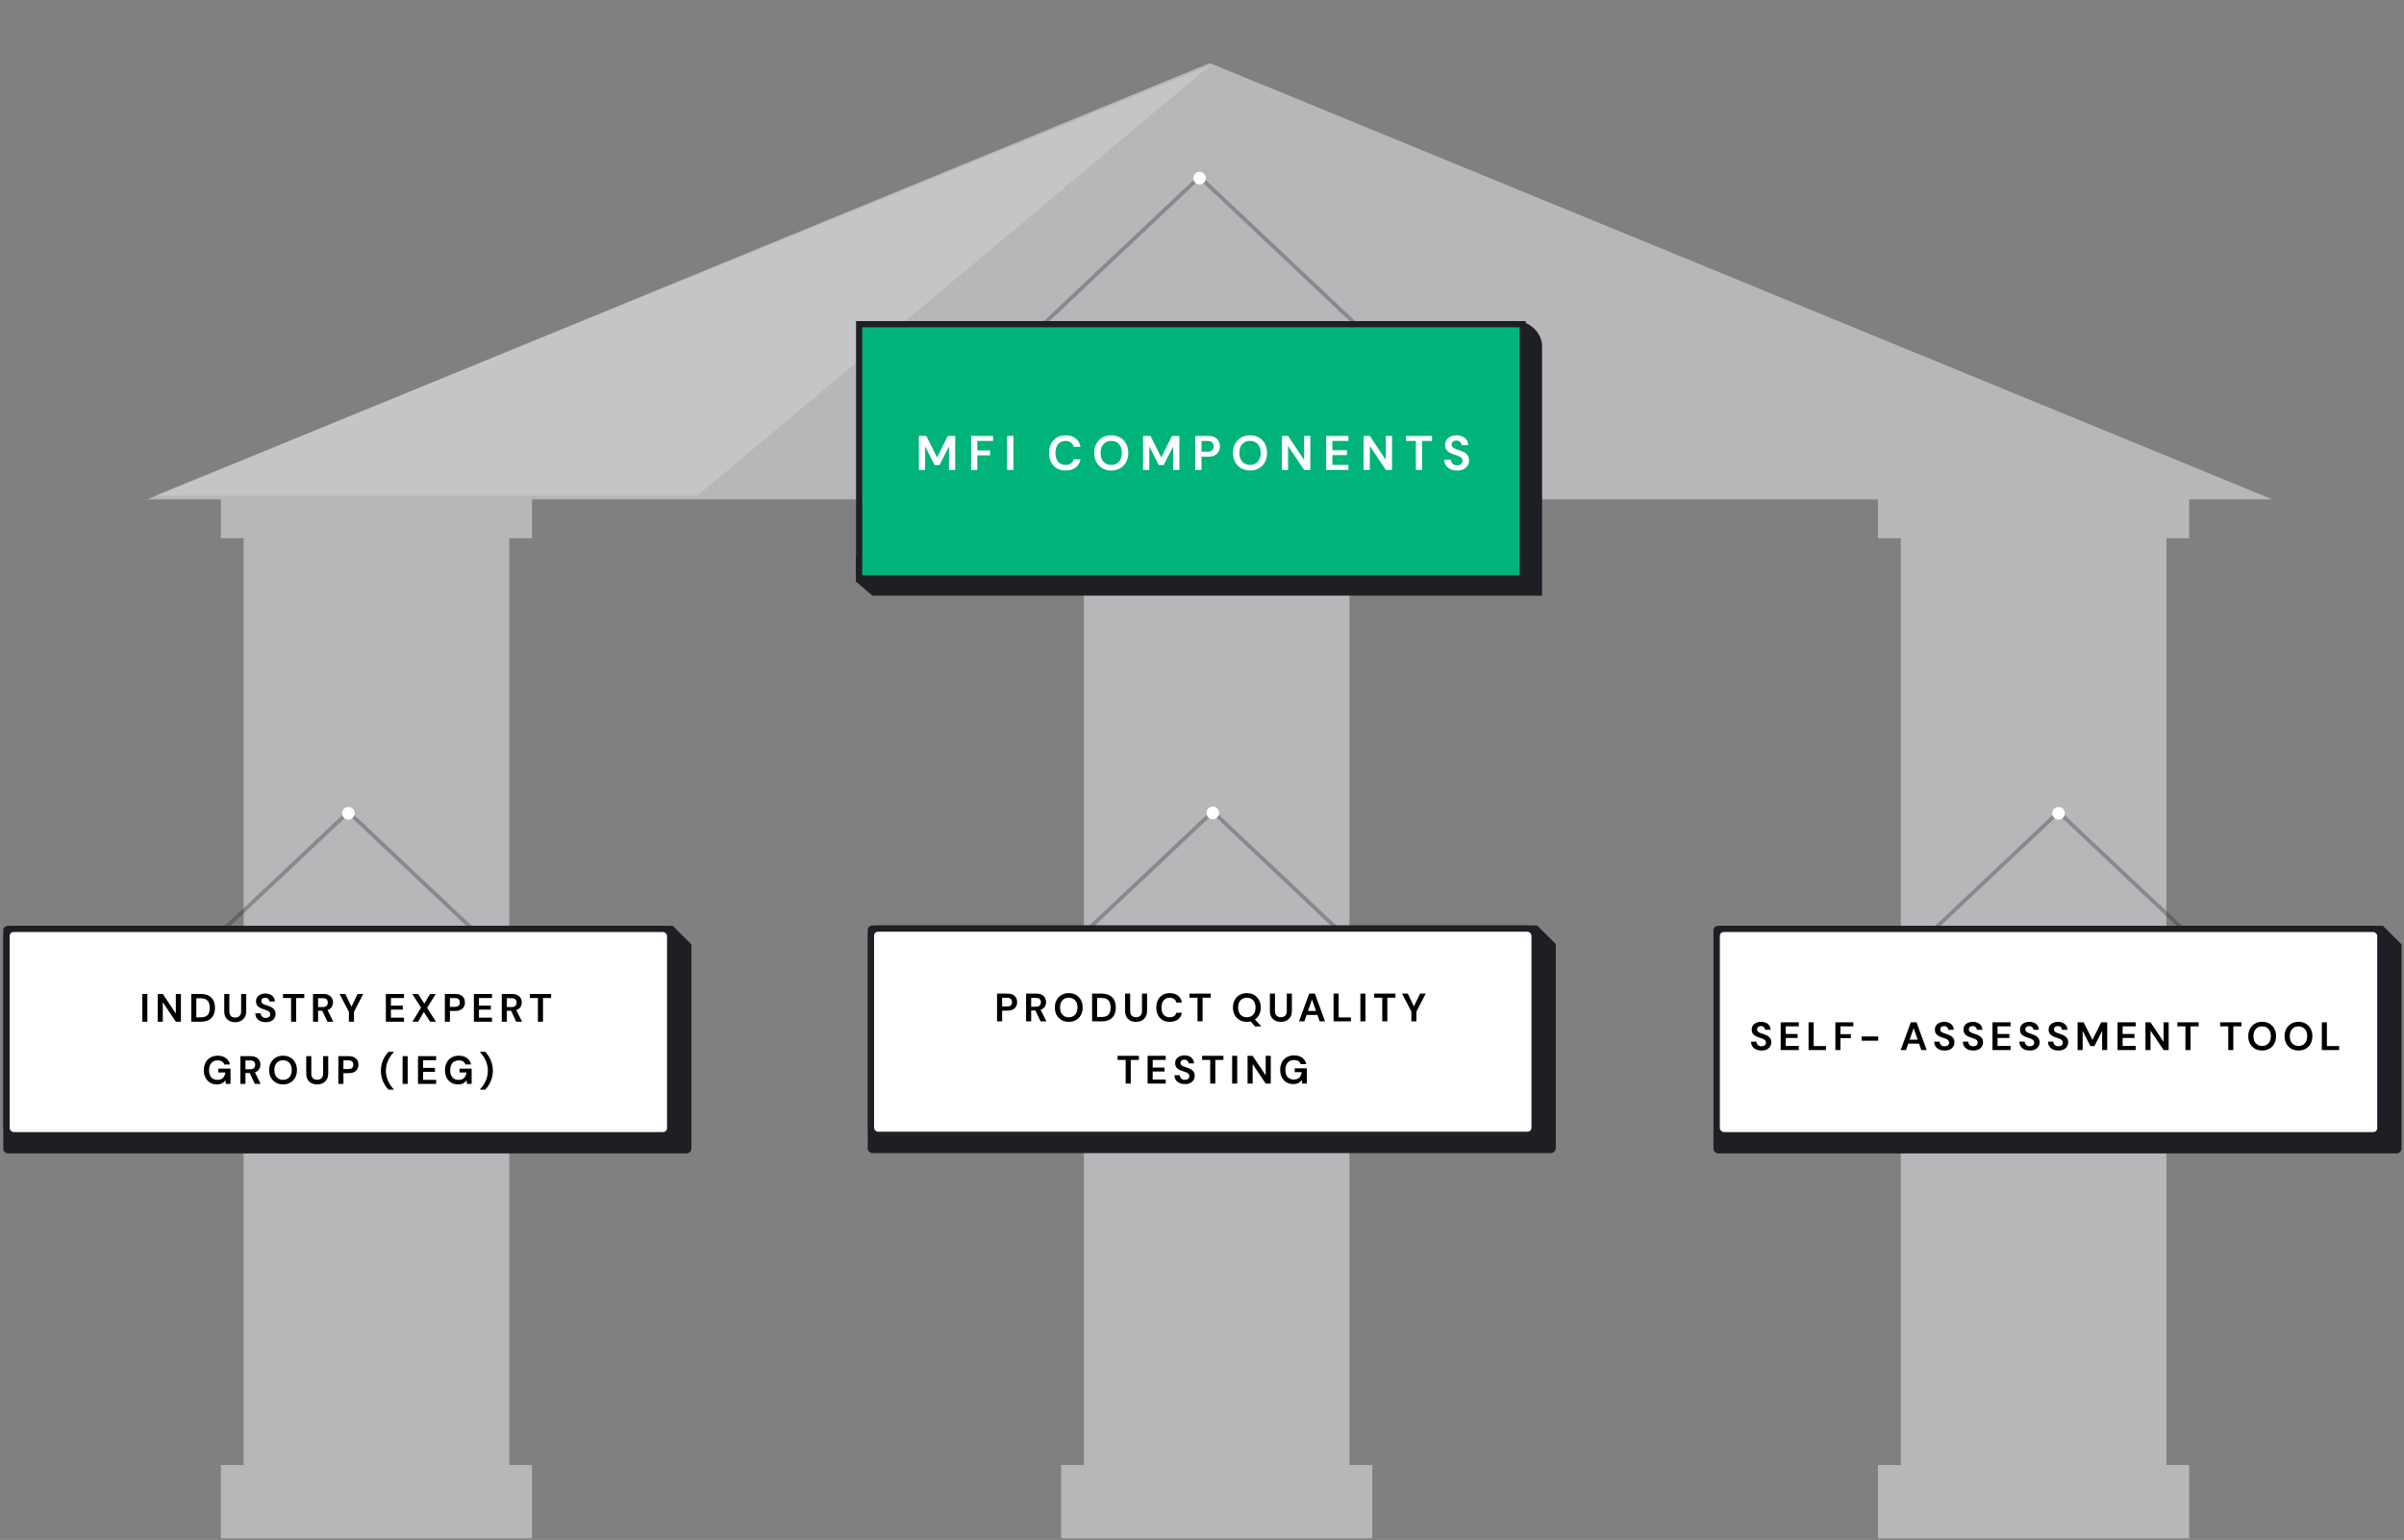 <svg width="618" height="396" viewBox="0 0 618 396" fill="none" xmlns="http://www.w3.org/2000/svg">
<rect x="0" y="0" width="618" height="396" fill="#808080" stroke="none"/>
<path fill-rule="evenodd" clip-rule="evenodd" d="M62.63 127.996H130.917V127.996H136.771V138.402H130.917V376.738H136.771V395.598H56.777V376.738H62.63V138.402H56.778V127.996H62.63V127.996Z" fill="#B7B7BA"/>
<path fill-rule="evenodd" clip-rule="evenodd" d="M488.63 127.996H556.917V127.996H562.771V138.402H556.917V376.738H562.771V395.598H482.777V376.738H488.63V138.402H482.778V127.996H488.63V127.996Z" fill="#B7B7BA"/>
<path fill-rule="evenodd" clip-rule="evenodd" d="M311.002 16.223L37.853 128.409H311.002H584.151L311.002 16.223Z" fill="#B7B7BA"/>
<path d="M39.805 127.435L311.002 16.875L179.306 127.435H39.805Z" fill="white" fill-opacity="0.2"/>
<path d="M49.56 246.533L89.557 208.812L129.554 246.533" stroke="#1E1F24" stroke-opacity="0.3"/>
<circle cx="89.558" cy="209.138" r="1.626" fill="white"/>
<g clip-path="url(#clip0)">
<path fill-rule="evenodd" clip-rule="evenodd" d="M173.024 238.078H0.848V305.031H0.783L5.564 309.813H177.739V242.859L173.024 238.17V238.078Z" fill="#1E1F24"/>
</g>
<rect x="1.69" y="238.871" width="170.582" height="53.038" rx="1.804" fill="white" stroke="#1E1F24" stroke-width="1.594"/>
<path d="M36.58 262.734V255.598H37.885V262.734H36.58ZM40.542 262.734V255.598H41.847L45.202 260.624V255.598H46.507V262.734H45.202L41.847 257.718V262.734H40.542ZM49.164 262.734V255.598H51.601C52.437 255.598 53.124 255.747 53.661 256.046C54.204 256.338 54.605 256.753 54.864 257.29C55.129 257.82 55.261 258.446 55.261 259.166C55.261 259.886 55.129 260.515 54.864 261.052C54.605 261.582 54.204 261.997 53.661 262.296C53.124 262.588 52.437 262.734 51.601 262.734H49.164ZM50.469 261.613H51.54C52.138 261.613 52.611 261.518 52.957 261.327C53.304 261.13 53.552 260.852 53.701 260.491C53.851 260.124 53.926 259.683 53.926 259.166C53.926 258.656 53.851 258.218 53.701 257.851C53.552 257.484 53.304 257.202 52.957 257.005C52.611 256.807 52.138 256.709 51.54 256.709H50.469V261.613ZM60.44 262.857C59.916 262.857 59.444 262.755 59.023 262.551C58.601 262.34 58.265 262.024 58.013 261.603C57.769 261.181 57.646 260.648 57.646 260.002V255.598H58.951V260.012C58.951 260.57 59.084 260.984 59.349 261.256C59.621 261.528 59.995 261.664 60.471 261.664C60.94 261.664 61.31 261.528 61.582 261.256C61.854 260.984 61.99 260.57 61.99 260.012V255.598H63.295V260.002C63.295 260.648 63.166 261.181 62.907 261.603C62.649 262.024 62.302 262.34 61.867 262.551C61.439 262.755 60.963 262.857 60.44 262.857ZM68.338 262.857C67.814 262.857 67.352 262.768 66.951 262.592C66.55 262.408 66.234 262.15 66.003 261.817C65.772 261.477 65.653 261.066 65.646 260.583H67.023C67.036 260.916 67.155 261.198 67.379 261.429C67.611 261.654 67.927 261.766 68.328 261.766C68.674 261.766 68.95 261.684 69.153 261.521C69.357 261.351 69.459 261.127 69.459 260.848C69.459 260.556 69.368 260.328 69.184 260.165C69.007 260.002 68.769 259.869 68.47 259.768C68.171 259.666 67.852 259.557 67.512 259.441C66.962 259.251 66.54 259.006 66.248 258.707C65.962 258.408 65.82 258.011 65.82 257.514C65.813 257.093 65.911 256.733 66.115 256.434C66.326 256.128 66.612 255.893 66.972 255.73C67.332 255.56 67.747 255.475 68.216 255.475C68.691 255.475 69.109 255.56 69.47 255.73C69.837 255.9 70.122 256.138 70.326 256.444C70.537 256.75 70.649 257.113 70.662 257.535H69.266C69.259 257.283 69.16 257.062 68.97 256.872C68.787 256.675 68.528 256.576 68.195 256.576C67.91 256.57 67.668 256.641 67.471 256.79C67.281 256.933 67.186 257.144 67.186 257.423C67.186 257.66 67.261 257.851 67.41 257.994C67.56 258.129 67.763 258.245 68.022 258.34C68.28 258.435 68.576 258.537 68.909 258.646C69.262 258.768 69.585 258.911 69.877 259.074C70.17 259.237 70.404 259.455 70.581 259.727C70.758 259.992 70.846 260.335 70.846 260.756C70.846 261.13 70.751 261.477 70.561 261.796C70.37 262.116 70.088 262.374 69.714 262.571C69.34 262.762 68.882 262.857 68.338 262.857ZM74.831 262.734V256.648H72.751V255.598H78.226V256.648H76.136V262.734H74.831ZM80.467 262.734V255.598H83.088C83.659 255.598 84.127 255.696 84.495 255.893C84.868 256.084 85.147 256.345 85.331 256.678C85.514 257.005 85.606 257.368 85.606 257.769C85.606 258.204 85.49 258.602 85.259 258.962C85.035 259.322 84.681 259.584 84.199 259.747L85.677 262.734H84.178L82.853 259.92H81.772V262.734H80.467ZM81.772 258.962H83.006C83.441 258.962 83.76 258.857 83.964 258.646C84.168 258.435 84.27 258.157 84.27 257.81C84.27 257.47 84.168 257.198 83.964 256.994C83.767 256.79 83.444 256.689 82.996 256.689H81.772V258.962ZM89.69 262.734V260.196L87.294 255.598H88.773L90.353 258.891L91.923 255.598H93.381L90.995 260.196V262.734H89.69ZM99.195 262.734V255.598H103.855V256.648H100.5V258.605H103.549V259.625H100.5V261.684H103.855V262.734H99.195ZM106.017 262.734L108.25 259.125L105.987 255.598H107.485L109.086 258.085L110.554 255.598H112.022L109.79 259.186L112.073 262.734H110.575L108.954 260.216L107.485 262.734H106.017ZM114.359 262.734V255.598H117C117.57 255.598 118.043 255.693 118.417 255.883C118.791 256.073 119.069 256.335 119.253 256.668C119.436 257.001 119.528 257.375 119.528 257.79C119.528 258.184 119.44 258.547 119.263 258.881C119.086 259.207 118.811 259.472 118.437 259.676C118.063 259.873 117.584 259.971 117 259.971H115.664V262.734H114.359ZM115.664 258.911H116.918C117.373 258.911 117.7 258.813 117.897 258.615C118.101 258.412 118.203 258.136 118.203 257.79C118.203 257.436 118.101 257.161 117.897 256.964C117.7 256.76 117.373 256.658 116.918 256.658H115.664V258.911ZM121.826 262.734V255.598H126.486V256.648H123.131V258.605H126.18V259.625H123.131V261.684H126.486V262.734H121.826ZM128.995 262.734V255.598H131.615C132.186 255.598 132.655 255.696 133.022 255.893C133.396 256.084 133.675 256.345 133.858 256.678C134.042 257.005 134.133 257.368 134.133 257.769C134.133 258.204 134.018 258.602 133.787 258.962C133.562 259.322 133.209 259.584 132.726 259.747L134.205 262.734H132.706L131.381 259.92H130.3V262.734H128.995ZM130.3 258.962H131.533C131.969 258.962 132.288 258.857 132.492 258.646C132.696 258.435 132.798 258.157 132.798 257.81C132.798 257.47 132.696 257.198 132.492 256.994C132.295 256.79 131.972 256.689 131.523 256.689H130.3V258.962ZM138.283 262.734V256.648H136.203V255.598H141.678V256.648H139.588V262.734H138.283ZM55.759 278.857C55.086 278.857 54.498 278.704 53.995 278.398C53.492 278.092 53.102 277.667 52.823 277.124C52.544 276.573 52.405 275.934 52.405 275.207C52.405 274.473 52.547 273.827 52.833 273.27C53.125 272.706 53.536 272.267 54.067 271.954C54.604 271.635 55.239 271.475 55.973 271.475C56.809 271.475 57.502 271.676 58.053 272.077C58.604 272.478 58.96 273.032 59.123 273.739H57.666C57.557 273.406 57.36 273.147 57.074 272.964C56.789 272.773 56.422 272.678 55.973 272.678C55.26 272.678 54.709 272.906 54.322 273.361C53.934 273.81 53.74 274.429 53.74 275.217C53.74 276.005 53.931 276.617 54.311 277.052C54.699 277.48 55.222 277.694 55.881 277.694C56.527 277.694 57.013 277.521 57.339 277.174C57.672 276.821 57.873 276.359 57.941 275.788H56.136V274.809H59.256V278.734H58.053L57.951 277.796C57.72 278.136 57.431 278.398 57.084 278.581C56.738 278.765 56.296 278.857 55.759 278.857ZM61.799 278.734V271.598H64.419C64.99 271.598 65.459 271.696 65.826 271.893C66.2 272.084 66.479 272.345 66.662 272.678C66.846 273.005 66.938 273.368 66.938 273.769C66.938 274.204 66.822 274.602 66.591 274.962C66.367 275.322 66.013 275.584 65.531 275.747L67.009 278.734H65.51L64.185 275.92H63.104V278.734H61.799ZM63.104 274.962H64.338C64.773 274.962 65.092 274.857 65.296 274.646C65.5 274.435 65.602 274.157 65.602 273.81C65.602 273.47 65.5 273.198 65.296 272.994C65.099 272.79 64.776 272.689 64.328 272.689H63.104V274.962ZM72.77 278.857C72.056 278.857 71.431 278.7 70.894 278.388C70.364 278.075 69.946 277.643 69.64 277.093C69.341 276.536 69.191 275.893 69.191 275.166C69.191 274.439 69.341 273.8 69.64 273.249C69.946 272.692 70.364 272.257 70.894 271.944C71.431 271.632 72.056 271.475 72.77 271.475C73.477 271.475 74.099 271.632 74.636 271.944C75.172 272.257 75.591 272.692 75.89 273.249C76.189 273.8 76.338 274.439 76.338 275.166C76.338 275.893 76.189 276.536 75.89 277.093C75.591 277.643 75.172 278.075 74.636 278.388C74.099 278.7 73.477 278.857 72.77 278.857ZM72.77 277.684C73.45 277.684 73.99 277.46 74.391 277.011C74.799 276.563 75.003 275.948 75.003 275.166C75.003 274.384 74.799 273.769 74.391 273.321C73.99 272.872 73.45 272.648 72.77 272.648C72.09 272.648 71.546 272.872 71.139 273.321C70.731 273.769 70.527 274.384 70.527 275.166C70.527 275.948 70.731 276.563 71.139 277.011C71.546 277.46 72.09 277.684 72.77 277.684ZM81.518 278.857C80.994 278.857 80.522 278.755 80.1 278.551C79.679 278.34 79.343 278.024 79.091 277.603C78.846 277.181 78.724 276.648 78.724 276.002V271.598H80.029V276.012C80.029 276.57 80.162 276.984 80.427 277.256C80.699 277.528 81.072 277.664 81.548 277.664C82.017 277.664 82.388 277.528 82.659 277.256C82.931 276.984 83.067 276.57 83.067 276.012V271.598H84.372V276.002C84.372 276.648 84.243 277.181 83.985 277.603C83.727 278.024 83.38 278.34 82.945 278.551C82.517 278.755 82.041 278.857 81.518 278.857ZM86.979 278.734V271.598H89.62C90.19 271.598 90.663 271.693 91.037 271.883C91.41 272.073 91.689 272.335 91.873 272.668C92.056 273.001 92.148 273.375 92.148 273.79C92.148 274.184 92.06 274.547 91.883 274.881C91.706 275.207 91.431 275.472 91.057 275.676C90.683 275.873 90.204 275.971 89.62 275.971H88.284V278.734H86.979ZM88.284 274.911H89.538C89.993 274.911 90.32 274.813 90.517 274.615C90.721 274.412 90.823 274.136 90.823 273.79C90.823 273.436 90.721 273.161 90.517 272.964C90.32 272.76 89.993 272.658 89.538 272.658H88.284V274.911ZM99.893 280.213C99.513 279.832 99.173 279.39 98.874 278.887C98.582 278.391 98.347 277.844 98.17 277.246C98 276.648 97.915 276.012 97.915 275.339C97.915 274.666 98 274.031 98.17 273.433C98.347 272.835 98.582 272.288 98.874 271.791C99.173 271.288 99.513 270.847 99.893 270.466H101.198V270.588C100.587 271.234 100.101 271.965 99.74 272.78C99.38 273.589 99.2 274.442 99.2 275.339C99.2 276.237 99.38 277.093 99.74 277.909C100.101 278.717 100.587 279.445 101.198 280.09V280.213H99.893ZM103.497 278.734V271.598H104.802V278.734H103.497ZM107.459 278.734V271.598H112.118V272.648H108.764V274.605H111.813V275.625H108.764V277.684H112.118V278.734H107.459ZM117.748 278.857C117.075 278.857 116.487 278.704 115.984 278.398C115.481 278.092 115.09 277.667 114.811 277.124C114.533 276.573 114.393 275.934 114.393 275.207C114.393 274.473 114.536 273.827 114.821 273.27C115.114 272.706 115.525 272.267 116.055 271.954C116.592 271.635 117.228 271.475 117.962 271.475C118.798 271.475 119.491 271.676 120.042 272.077C120.592 272.478 120.949 273.032 121.112 273.739H119.654C119.545 273.406 119.348 273.147 119.063 272.964C118.777 272.773 118.41 272.678 117.962 272.678C117.248 272.678 116.697 272.906 116.31 273.361C115.923 273.81 115.729 274.429 115.729 275.217C115.729 276.005 115.919 276.617 116.3 277.052C116.687 277.48 117.211 277.694 117.87 277.694C118.516 277.694 119.002 277.521 119.328 277.174C119.661 276.821 119.861 276.359 119.929 275.788H118.125V274.809H121.245V278.734H120.042L119.94 277.796C119.708 278.136 119.42 278.398 119.073 278.581C118.726 278.765 118.285 278.857 117.748 278.857ZM123.421 280.213V280.09C124.032 279.445 124.518 278.717 124.879 277.909C125.239 277.093 125.419 276.237 125.419 275.339C125.419 274.442 125.239 273.589 124.879 272.78C124.518 271.965 124.032 271.234 123.421 270.588V270.466H124.726C125.106 270.847 125.443 271.288 125.735 271.791C126.034 272.288 126.269 272.835 126.438 273.433C126.615 274.031 126.704 274.666 126.704 275.339C126.704 276.012 126.615 276.648 126.438 277.246C126.269 277.844 126.034 278.391 125.735 278.887C125.443 279.39 125.106 279.832 124.726 280.213H123.421Z" fill="black"/>
<path fill-rule="evenodd" clip-rule="evenodd" d="M278.628 127.996H346.915V127.996H352.769V138.402H346.915V376.738H352.769V395.598H272.775V376.738H278.628V138.402H272.776V127.996H278.628V127.996Z" fill="#B7B7BA"/>
<path d="M271.777 246.447L311.774 208.727L351.771 246.447" stroke="#1E1F24" stroke-opacity="0.3"/>
<circle cx="311.774" cy="209.052" r="1.626" fill="white"/>
<g clip-path="url(#clip1)">
<path fill-rule="evenodd" clip-rule="evenodd" d="M395.244 237.992H223.068V304.945H223.004L227.785 309.727H399.959V242.773L395.244 238.083V237.992Z" fill="#1E1F24"/>
</g>
<rect x="223.908" y="238.785" width="170.582" height="53.038" rx="1.804" fill="white" stroke="#1E1F24" stroke-width="1.594"/>
<path d="M256.315 262.648V255.512H258.956C259.527 255.512 259.999 255.607 260.373 255.797C260.747 255.987 261.025 256.249 261.209 256.582C261.392 256.915 261.484 257.289 261.484 257.704C261.484 258.098 261.396 258.462 261.219 258.795C261.042 259.121 260.767 259.386 260.393 259.59C260.019 259.787 259.54 259.885 258.956 259.885H257.62V262.648H256.315ZM257.62 258.825H258.874C259.329 258.825 259.656 258.727 259.853 258.53C260.057 258.326 260.159 258.05 260.159 257.704C260.159 257.35 260.057 257.075 259.853 256.878C259.656 256.674 259.329 256.572 258.874 256.572H257.62V258.825ZM263.782 262.648V255.512H266.402C266.973 255.512 267.442 255.61 267.809 255.807C268.183 255.998 268.462 256.259 268.645 256.592C268.829 256.919 268.921 257.282 268.921 257.683C268.921 258.118 268.805 258.516 268.574 258.876C268.35 259.236 267.996 259.498 267.514 259.661L268.992 262.648H267.493L266.168 259.835H265.087V262.648H263.782ZM265.087 258.876H266.321C266.756 258.876 267.075 258.771 267.279 258.56C267.483 258.349 267.585 258.071 267.585 257.724C267.585 257.384 267.483 257.112 267.279 256.908C267.082 256.705 266.759 256.603 266.311 256.603H265.087V258.876ZM274.753 262.771C274.039 262.771 273.414 262.614 272.877 262.302C272.347 261.989 271.929 261.558 271.623 261.007C271.324 260.45 271.174 259.807 271.174 259.08C271.174 258.353 271.324 257.714 271.623 257.163C271.929 256.606 272.347 256.171 272.877 255.858C273.414 255.546 274.039 255.389 274.753 255.389C275.46 255.389 276.082 255.546 276.619 255.858C277.156 256.171 277.574 256.606 277.873 257.163C278.172 257.714 278.321 258.353 278.321 259.08C278.321 259.807 278.172 260.45 277.873 261.007C277.574 261.558 277.156 261.989 276.619 262.302C276.082 262.614 275.46 262.771 274.753 262.771ZM274.753 261.598C275.433 261.598 275.973 261.374 276.374 260.925C276.782 260.477 276.986 259.862 276.986 259.08C276.986 258.298 276.782 257.683 276.374 257.235C275.973 256.786 275.433 256.562 274.753 256.562C274.073 256.562 273.529 256.786 273.122 257.235C272.714 257.683 272.51 258.298 272.51 259.08C272.51 259.862 272.714 260.477 273.122 260.925C273.529 261.374 274.073 261.598 274.753 261.598ZM280.748 262.648V255.512H283.185C284.021 255.512 284.707 255.661 285.244 255.96C285.788 256.253 286.189 256.667 286.447 257.204C286.712 257.734 286.845 258.36 286.845 259.08C286.845 259.801 286.712 260.429 286.447 260.966C286.189 261.496 285.788 261.911 285.244 262.21C284.707 262.502 284.021 262.648 283.185 262.648H280.748ZM282.053 261.527H283.123C283.722 261.527 284.194 261.432 284.541 261.241C284.887 261.044 285.135 260.766 285.285 260.405C285.434 260.038 285.509 259.597 285.509 259.08C285.509 258.57 285.434 258.132 285.285 257.765C285.135 257.398 284.887 257.116 284.541 256.919C284.194 256.722 283.722 256.623 283.123 256.623H282.053V261.527ZM292.023 262.771C291.5 262.771 291.028 262.669 290.606 262.465C290.185 262.254 289.848 261.938 289.597 261.517C289.352 261.095 289.23 260.562 289.23 259.916V255.512H290.535V259.926C290.535 260.484 290.667 260.898 290.932 261.17C291.204 261.442 291.578 261.578 292.054 261.578C292.523 261.578 292.893 261.442 293.165 261.17C293.437 260.898 293.573 260.484 293.573 259.926V255.512H294.878V259.916C294.878 260.562 294.749 261.095 294.491 261.517C294.232 261.938 293.886 262.254 293.451 262.465C293.023 262.669 292.547 262.771 292.023 262.771ZM300.717 262.771C299.996 262.771 299.378 262.618 298.861 262.312C298.344 261.999 297.947 261.568 297.668 261.017C297.39 260.46 297.25 259.818 297.25 259.09C297.25 258.363 297.39 257.721 297.668 257.163C297.947 256.606 298.344 256.171 298.861 255.858C299.378 255.546 299.996 255.389 300.717 255.389C301.573 255.389 302.273 255.603 302.817 256.032C303.367 256.453 303.711 257.048 303.847 257.816H302.409C302.321 257.428 302.13 257.126 301.838 256.908C301.553 256.684 301.172 256.572 300.696 256.572C300.037 256.572 299.52 256.796 299.146 257.245C298.773 257.693 298.586 258.309 298.586 259.09C298.586 259.872 298.773 260.487 299.146 260.936C299.52 261.377 300.037 261.598 300.696 261.598C301.172 261.598 301.553 261.496 301.838 261.292C302.13 261.082 302.321 260.793 302.409 260.426H303.847C303.711 261.16 303.367 261.734 302.817 262.149C302.273 262.563 301.573 262.771 300.717 262.771ZM307.848 262.648V256.562H305.769V255.512H311.243V256.562H309.153V262.648H307.848ZM320.532 262.771C319.819 262.771 319.193 262.614 318.656 262.302C318.126 261.989 317.708 261.558 317.402 261.007C317.103 260.45 316.954 259.807 316.954 259.08C316.954 258.353 317.103 257.714 317.402 257.163C317.708 256.606 318.126 256.171 318.656 255.858C319.193 255.546 319.819 255.389 320.532 255.389C321.239 255.389 321.861 255.546 322.398 255.858C322.935 256.171 323.353 256.606 323.652 257.163C323.951 257.714 324.101 258.353 324.101 259.08C324.101 259.76 323.968 260.368 323.703 260.905C323.438 261.435 323.071 261.857 322.602 262.169L324.254 263.943H322.633L321.511 262.659C321.199 262.733 320.872 262.771 320.532 262.771ZM320.532 261.598C321.212 261.598 321.752 261.374 322.153 260.925C322.561 260.477 322.765 259.862 322.765 259.08C322.765 258.298 322.561 257.683 322.153 257.235C321.752 256.786 321.212 256.562 320.532 256.562C319.853 256.562 319.309 256.786 318.901 257.235C318.493 257.683 318.289 258.298 318.289 259.08C318.289 259.862 318.493 260.477 318.901 260.925C319.309 261.374 319.853 261.598 320.532 261.598ZM329.25 262.771C328.727 262.771 328.255 262.669 327.833 262.465C327.412 262.254 327.075 261.938 326.824 261.517C326.579 261.095 326.457 260.562 326.457 259.916V255.512H327.762V259.926C327.762 260.484 327.894 260.898 328.159 261.17C328.431 261.442 328.805 261.578 329.281 261.578C329.75 261.578 330.12 261.442 330.392 261.17C330.664 260.898 330.8 260.484 330.8 259.926V255.512H332.105V259.916C332.105 260.562 331.976 261.095 331.718 261.517C331.459 261.938 331.113 262.254 330.678 262.465C330.249 262.669 329.774 262.771 329.25 262.771ZM333.944 262.648L336.554 255.512H338.022L340.632 262.648H339.246L338.675 260.997H335.891L335.31 262.648H333.944ZM336.248 259.977H338.318L337.278 257.01L336.248 259.977ZM342.826 262.648V255.512H344.131V261.629H347.292V262.648H342.826ZM349.716 262.648V255.512H351.021V262.648H349.716ZM355.34 262.648V256.562H353.261V255.512H358.735V256.562H356.645V262.648H355.34ZM362.822 262.648V260.11L360.426 255.512H361.904L363.485 258.805L365.055 255.512H366.513L364.127 260.11V262.648H362.822ZM289.379 278.648V272.562H287.299V271.512H292.774V272.562H290.684V278.648H289.379ZM295.015 278.648V271.512H299.675V272.562H296.32V274.519H299.369V275.539H296.32V277.598H299.675V278.648H295.015ZM304.621 278.771C304.097 278.771 303.635 278.682 303.234 278.506C302.833 278.322 302.517 278.064 302.286 277.731C302.055 277.391 301.936 276.98 301.929 276.497H303.306C303.319 276.83 303.438 277.112 303.662 277.343C303.894 277.568 304.21 277.68 304.611 277.68C304.957 277.68 305.232 277.598 305.436 277.435C305.64 277.265 305.742 277.041 305.742 276.762C305.742 276.47 305.651 276.242 305.467 276.079C305.29 275.916 305.052 275.784 304.753 275.682C304.454 275.58 304.135 275.471 303.795 275.355C303.244 275.165 302.823 274.92 302.531 274.621C302.245 274.322 302.103 273.925 302.103 273.428C302.096 273.007 302.194 272.647 302.398 272.348C302.609 272.042 302.894 271.807 303.255 271.644C303.615 271.474 304.029 271.389 304.498 271.389C304.974 271.389 305.392 271.474 305.752 271.644C306.119 271.814 306.405 272.052 306.609 272.358C306.82 272.664 306.932 273.027 306.945 273.449H305.549C305.542 273.197 305.443 272.976 305.253 272.786C305.069 272.589 304.811 272.49 304.478 272.49C304.193 272.484 303.951 272.555 303.754 272.705C303.564 272.847 303.469 273.058 303.469 273.337C303.469 273.575 303.543 273.765 303.693 273.908C303.843 274.044 304.046 274.159 304.305 274.254C304.563 274.349 304.859 274.451 305.192 274.56C305.545 274.682 305.868 274.825 306.16 274.988C306.453 275.151 306.687 275.369 306.864 275.641C307.04 275.906 307.129 276.249 307.129 276.671C307.129 277.044 307.034 277.391 306.843 277.71C306.653 278.03 306.371 278.288 305.997 278.485C305.623 278.676 305.165 278.771 304.621 278.771ZM311.114 278.648V272.562H309.034V271.512H314.509V272.562H312.419V278.648H311.114ZM316.75 278.648V271.512H318.055V278.648H316.75ZM320.713 278.648V271.512H322.018L325.372 276.538V271.512H326.677V278.648H325.372L322.018 273.632V278.648H320.713ZM332.455 278.771C331.782 278.771 331.194 278.618 330.691 278.312C330.188 278.006 329.797 277.581 329.519 277.038C329.24 276.487 329.101 275.848 329.101 275.121C329.101 274.387 329.243 273.741 329.529 273.184C329.821 272.62 330.232 272.181 330.763 271.869C331.299 271.549 331.935 271.389 332.669 271.389C333.505 271.389 334.198 271.59 334.749 271.991C335.299 272.392 335.656 272.946 335.819 273.653H334.361C334.253 273.32 334.056 273.061 333.77 272.878C333.485 272.688 333.118 272.592 332.669 272.592C331.955 272.592 331.405 272.82 331.017 273.275C330.63 273.724 330.436 274.343 330.436 275.131C330.436 275.919 330.627 276.531 331.007 276.966C331.395 277.394 331.918 277.609 332.577 277.609C333.223 277.609 333.709 277.435 334.035 277.089C334.368 276.735 334.569 276.273 334.637 275.702H332.832V274.723H335.952V278.648H334.749L334.647 277.71C334.416 278.05 334.127 278.312 333.78 278.496C333.434 278.679 332.992 278.771 332.455 278.771Z" fill="black"/>
<path d="M489.199 246.533L529.196 208.812L569.193 246.533" stroke="#1E1F24" stroke-opacity="0.3"/>
<circle cx="529.196" cy="209.138" r="1.626" fill="white"/>
<g clip-path="url(#clip2)">
<path fill-rule="evenodd" clip-rule="evenodd" d="M612.663 238.078H440.487V305.031H440.422L445.203 309.813H617.377V242.859L612.663 238.17V238.078Z" fill="#1E1F24"/>
</g>
<rect x="441.328" y="238.871" width="170.582" height="53.038" rx="1.804" fill="white" stroke="#1E1F24" stroke-width="1.594"/>
<path d="M452.843 270.144C452.32 270.144 451.857 270.055 451.456 269.879C451.055 269.695 450.739 269.437 450.508 269.104C450.277 268.764 450.158 268.353 450.151 267.87H451.528C451.541 268.203 451.66 268.485 451.885 268.716C452.116 268.941 452.432 269.053 452.833 269.053C453.179 269.053 453.455 268.971 453.659 268.808C453.862 268.638 453.964 268.414 453.964 268.135C453.964 267.843 453.873 267.615 453.689 267.452C453.512 267.289 453.275 267.157 452.975 267.055C452.676 266.953 452.357 266.844 452.017 266.728C451.467 266.538 451.045 266.293 450.753 265.994C450.467 265.695 450.325 265.298 450.325 264.801C450.318 264.38 450.416 264.02 450.62 263.721C450.831 263.415 451.117 263.18 451.477 263.017C451.837 262.847 452.252 262.762 452.721 262.762C453.196 262.762 453.614 262.847 453.975 263.017C454.342 263.187 454.627 263.425 454.831 263.731C455.042 264.037 455.154 264.4 455.167 264.822H453.771C453.764 264.57 453.665 264.349 453.475 264.159C453.292 263.962 453.033 263.863 452.7 263.863C452.415 263.857 452.173 263.928 451.976 264.078C451.786 264.22 451.691 264.431 451.691 264.71C451.691 264.948 451.766 265.138 451.915 265.281C452.065 265.417 452.269 265.532 452.527 265.627C452.785 265.722 453.081 265.824 453.414 265.933C453.767 266.055 454.09 266.198 454.382 266.361C454.675 266.524 454.909 266.742 455.086 267.014C455.263 267.279 455.351 267.622 455.351 268.044C455.351 268.417 455.256 268.764 455.066 269.084C454.875 269.403 454.593 269.661 454.219 269.858C453.845 270.049 453.387 270.144 452.843 270.144ZM457.764 270.021V262.885H462.423V263.935H459.069V265.892H462.117V266.912H459.069V268.971H462.423V270.021H457.764ZM464.933 270.021V262.885H466.238V269.002H469.398V270.021H464.933ZM471.822 270.021V262.885H476.431V263.935H473.127V265.933H475.799V266.963H473.127V270.021H471.822ZM478.57 267.615V266.524H482.841V267.615H478.57ZM488.608 270.021L491.218 262.885H492.686L495.296 270.021H493.91L493.339 268.37H490.555L489.974 270.021H488.608ZM490.912 267.35H492.982L491.942 264.383L490.912 267.35ZM499.927 270.144C499.403 270.144 498.941 270.055 498.54 269.879C498.139 269.695 497.823 269.437 497.592 269.104C497.361 268.764 497.242 268.353 497.235 267.87H498.612C498.625 268.203 498.744 268.485 498.968 268.716C499.199 268.941 499.516 269.053 499.917 269.053C500.263 269.053 500.538 268.971 500.742 268.808C500.946 268.638 501.048 268.414 501.048 268.135C501.048 267.843 500.956 267.615 500.773 267.452C500.596 267.289 500.358 267.157 500.059 267.055C499.76 266.953 499.441 266.844 499.101 266.728C498.55 266.538 498.129 266.293 497.837 265.994C497.551 265.695 497.408 265.298 497.408 264.801C497.402 264.38 497.5 264.02 497.704 263.721C497.915 263.415 498.2 263.18 498.561 263.017C498.921 262.847 499.335 262.762 499.804 262.762C500.28 262.762 500.698 262.847 501.058 263.017C501.425 263.187 501.711 263.425 501.915 263.731C502.126 264.037 502.238 264.4 502.251 264.822H500.855C500.848 264.57 500.749 264.349 500.559 264.159C500.375 263.962 500.117 263.863 499.784 263.863C499.499 263.857 499.257 263.928 499.06 264.078C498.87 264.22 498.775 264.431 498.775 264.71C498.775 264.948 498.849 265.138 498.999 265.281C499.148 265.417 499.352 265.532 499.611 265.627C499.869 265.722 500.165 265.824 500.498 265.933C500.851 266.055 501.174 266.198 501.466 266.361C501.758 266.524 501.993 266.742 502.17 267.014C502.346 267.279 502.435 267.622 502.435 268.044C502.435 268.417 502.34 268.764 502.149 269.084C501.959 269.403 501.677 269.661 501.303 269.858C500.929 270.049 500.47 270.144 499.927 270.144ZM507.284 270.144C506.761 270.144 506.299 270.055 505.898 269.879C505.497 269.695 505.181 269.437 504.95 269.104C504.719 268.764 504.6 268.353 504.593 267.87H505.969C505.983 268.203 506.102 268.485 506.326 268.716C506.557 268.941 506.873 269.053 507.274 269.053C507.621 269.053 507.896 268.971 508.1 268.808C508.304 268.638 508.406 268.414 508.406 268.135C508.406 267.843 508.314 267.615 508.131 267.452C507.954 267.289 507.716 267.157 507.417 267.055C507.118 266.953 506.799 266.844 506.459 266.728C505.908 266.538 505.487 266.293 505.194 265.994C504.909 265.695 504.766 265.298 504.766 264.801C504.759 264.38 504.858 264.02 505.062 263.721C505.273 263.415 505.558 263.18 505.918 263.017C506.279 262.847 506.693 262.762 507.162 262.762C507.638 262.762 508.056 262.847 508.416 263.017C508.783 263.187 509.069 263.425 509.273 263.731C509.483 264.037 509.595 264.4 509.609 264.822H508.212C508.205 264.57 508.107 264.349 507.917 264.159C507.733 263.962 507.475 263.863 507.142 263.863C506.856 263.857 506.615 263.928 506.418 264.078C506.228 264.22 506.132 264.431 506.132 264.71C506.132 264.948 506.207 265.138 506.357 265.281C506.506 265.417 506.71 265.532 506.968 265.627C507.227 265.722 507.522 265.824 507.855 265.933C508.209 266.055 508.532 266.198 508.824 266.361C509.116 266.524 509.351 266.742 509.527 267.014C509.704 267.279 509.793 267.622 509.793 268.044C509.793 268.417 509.697 268.764 509.507 269.084C509.317 269.403 509.035 269.661 508.661 269.858C508.287 270.049 507.828 270.144 507.284 270.144ZM512.206 270.021V262.885H516.865V263.935H513.511V265.892H516.559V266.912H513.511V268.971H516.865V270.021H512.206ZM521.811 270.144C521.288 270.144 520.825 270.055 520.424 269.879C520.023 269.695 519.707 269.437 519.476 269.104C519.245 268.764 519.126 268.353 519.119 267.87H520.496C520.509 268.203 520.628 268.485 520.853 268.716C521.084 268.941 521.4 269.053 521.801 269.053C522.147 269.053 522.423 268.971 522.627 268.808C522.83 268.638 522.932 268.414 522.932 268.135C522.932 267.843 522.841 267.615 522.657 267.452C522.48 267.289 522.242 267.157 521.943 267.055C521.644 266.953 521.325 266.844 520.985 266.728C520.435 266.538 520.013 266.293 519.721 265.994C519.435 265.695 519.293 265.298 519.293 264.801C519.286 264.38 519.384 264.02 519.588 263.721C519.799 263.415 520.084 263.18 520.445 263.017C520.805 262.847 521.22 262.762 521.689 262.762C522.164 262.762 522.582 262.847 522.943 263.017C523.31 263.187 523.595 263.425 523.799 263.731C524.01 264.037 524.122 264.4 524.135 264.822H522.739C522.732 264.57 522.633 264.349 522.443 264.159C522.259 263.962 522.001 263.863 521.668 263.863C521.383 263.857 521.141 263.928 520.944 264.078C520.754 264.22 520.659 264.431 520.659 264.71C520.659 264.948 520.734 265.138 520.883 265.281C521.033 265.417 521.237 265.532 521.495 265.627C521.753 265.722 522.049 265.824 522.382 265.933C522.735 266.055 523.058 266.198 523.35 266.361C523.643 266.524 523.877 266.742 524.054 267.014C524.231 267.279 524.319 267.622 524.319 268.044C524.319 268.417 524.224 268.764 524.033 269.084C523.843 269.403 523.561 269.661 523.187 269.858C522.813 270.049 522.355 270.144 521.811 270.144ZM529.169 270.144C528.645 270.144 528.183 270.055 527.782 269.879C527.381 269.695 527.065 269.437 526.834 269.104C526.603 268.764 526.484 268.353 526.477 267.87H527.853C527.867 268.203 527.986 268.485 528.21 268.716C528.441 268.941 528.757 269.053 529.158 269.053C529.505 269.053 529.78 268.971 529.984 268.808C530.188 268.638 530.29 268.414 530.29 268.135C530.29 267.843 530.198 267.615 530.015 267.452C529.838 267.289 529.6 267.157 529.301 267.055C529.002 266.953 528.683 266.844 528.343 266.728C527.792 266.538 527.371 266.293 527.079 265.994C526.793 265.695 526.65 265.298 526.65 264.801C526.644 264.38 526.742 264.02 526.946 263.721C527.157 263.415 527.442 263.18 527.802 263.017C528.163 262.847 528.577 262.762 529.046 262.762C529.522 262.762 529.94 262.847 530.3 263.017C530.667 263.187 530.953 263.425 531.157 263.731C531.367 264.037 531.48 264.4 531.493 264.822H530.096C530.09 264.57 529.991 264.349 529.801 264.159C529.617 263.962 529.359 263.863 529.026 263.863C528.74 263.857 528.499 263.928 528.302 264.078C528.112 264.22 528.017 264.431 528.017 264.71C528.017 264.948 528.091 265.138 528.241 265.281C528.39 265.417 528.594 265.532 528.853 265.627C529.111 265.722 529.407 265.824 529.74 265.933C530.093 266.055 530.416 266.198 530.708 266.361C531 266.524 531.235 266.742 531.412 267.014C531.588 267.279 531.677 267.622 531.677 268.044C531.677 268.417 531.582 268.764 531.391 269.084C531.201 269.403 530.919 269.661 530.545 269.858C530.171 270.049 529.712 270.144 529.169 270.144ZM534.09 270.021V262.885H535.639L537.913 267.411L540.156 262.885H541.706V270.021H540.401V265.097L538.413 269.002H537.383L535.395 265.097V270.021H534.09ZM544.365 270.021V262.885H549.024V263.935H545.67V265.892H548.718V266.912H545.67V268.971H549.024V270.021H544.365ZM551.533 270.021V262.885H552.838L556.193 267.911V262.885H557.498V270.021H556.193L552.838 265.005V270.021H551.533ZM561.817 270.021V263.935H559.738V262.885H565.212V263.935H563.122V270.021H561.817ZM572.819 270.021V263.935H570.739V262.885H576.214V263.935H574.124V270.021H572.819ZM581.541 270.144C580.827 270.144 580.202 269.987 579.665 269.675C579.135 269.362 578.717 268.931 578.411 268.38C578.112 267.823 577.962 267.18 577.962 266.453C577.962 265.726 578.112 265.087 578.411 264.536C578.717 263.979 579.135 263.544 579.665 263.231C580.202 262.919 580.827 262.762 581.541 262.762C582.248 262.762 582.869 262.919 583.406 263.231C583.943 263.544 584.361 263.979 584.66 264.536C584.959 265.087 585.109 265.726 585.109 266.453C585.109 267.18 584.959 267.823 584.66 268.38C584.361 268.931 583.943 269.362 583.406 269.675C582.869 269.987 582.248 270.144 581.541 270.144ZM581.541 268.971C582.22 268.971 582.761 268.747 583.162 268.298C583.57 267.85 583.773 267.235 583.773 266.453C583.773 265.671 583.57 265.056 583.162 264.608C582.761 264.159 582.22 263.935 581.541 263.935C580.861 263.935 580.317 264.159 579.909 264.608C579.502 265.056 579.298 265.671 579.298 266.453C579.298 267.235 579.502 267.85 579.909 268.298C580.317 268.747 580.861 268.971 581.541 268.971ZM590.88 270.144C590.166 270.144 589.541 269.987 589.004 269.675C588.474 269.362 588.056 268.931 587.75 268.38C587.451 267.823 587.301 267.18 587.301 266.453C587.301 265.726 587.451 265.087 587.75 264.536C588.056 263.979 588.474 263.544 589.004 263.231C589.541 262.919 590.166 262.762 590.88 262.762C591.587 262.762 592.209 262.919 592.745 263.231C593.282 263.544 593.7 263.979 594 264.536C594.299 265.087 594.448 265.726 594.448 266.453C594.448 267.18 594.299 267.823 594 268.38C593.7 268.931 593.282 269.362 592.745 269.675C592.209 269.987 591.587 270.144 590.88 270.144ZM590.88 268.971C591.559 268.971 592.1 268.747 592.501 268.298C592.909 267.85 593.113 267.235 593.113 266.453C593.113 265.671 592.909 265.056 592.501 264.608C592.1 264.159 591.559 263.935 590.88 263.935C590.2 263.935 589.656 264.159 589.248 264.608C588.841 265.056 588.637 265.671 588.637 266.453C588.637 267.235 588.841 267.85 589.248 268.298C589.656 268.747 590.2 268.971 590.88 268.971ZM596.875 270.021V262.885H598.18V269.002H601.34V270.021H596.875Z" fill="black"/>
<path d="M393.902 84.081L394.16 84.299C395.598 85.511 396.427 87.295 396.427 89.175V153.164H224.253L224.238 153.152L220.042 149.559V142.938L371.087 82.58H389.792C390.619 82.58 391.431 82.741 392.186 83.047C392.804 83.297 393.384 83.645 393.902 84.081Z" fill="#1E1F24"/>
<rect x="220.862" y="83.36" width="170.582" height="65.363" fill="white"/>
<rect x="220.862" y="83.36" width="170.582" height="65.363" fill="#00B37A"/>
<rect x="220.862" y="83.36" width="170.582" height="65.363" stroke="#1E1F24" stroke-width="1.594"/>
<path d="M236.222 120.84V112.093H238.122L240.908 117.641L243.657 112.093H245.556V120.84H243.957V114.805L241.52 119.59H240.258L237.822 114.805V120.84H236.222ZM249.645 120.84V112.093H255.292V113.38H251.244V115.829H254.518V117.091H251.244V120.84H249.645ZM258.918 120.84V112.093H260.517V120.84H258.918ZM273.934 120.99C273.051 120.99 272.293 120.802 271.659 120.427C271.026 120.044 270.539 119.515 270.197 118.841C269.856 118.158 269.685 117.37 269.685 116.479C269.685 115.588 269.856 114.8 270.197 114.117C270.539 113.434 271.026 112.901 271.659 112.518C272.293 112.135 273.051 111.943 273.934 111.943C274.983 111.943 275.841 112.206 276.508 112.73C277.182 113.247 277.603 113.976 277.77 114.917H276.008C275.9 114.442 275.666 114.072 275.308 113.805C274.958 113.53 274.492 113.393 273.909 113.393C273.101 113.393 272.467 113.667 272.009 114.217C271.551 114.767 271.322 115.521 271.322 116.479C271.322 117.437 271.551 118.191 272.009 118.741C272.467 119.282 273.101 119.553 273.909 119.553C274.492 119.553 274.958 119.428 275.308 119.178C275.666 118.92 275.9 118.566 276.008 118.116H277.77C277.603 119.016 277.182 119.719 276.508 120.228C275.841 120.736 274.983 120.99 273.934 120.99ZM285.675 120.99C284.8 120.99 284.034 120.798 283.376 120.415C282.726 120.032 282.214 119.503 281.839 118.828C281.473 118.145 281.289 117.358 281.289 116.466C281.289 115.575 281.473 114.792 281.839 114.117C282.214 113.434 282.726 112.901 283.376 112.518C284.034 112.135 284.8 111.943 285.675 111.943C286.542 111.943 287.304 112.135 287.962 112.518C288.62 112.901 289.132 113.434 289.499 114.117C289.865 114.792 290.049 115.575 290.049 116.466C290.049 117.358 289.865 118.145 289.499 118.828C289.132 119.503 288.62 120.032 287.962 120.415C287.304 120.798 286.542 120.99 285.675 120.99ZM285.675 119.553C286.508 119.553 287.17 119.278 287.662 118.728C288.162 118.178 288.412 117.424 288.412 116.466C288.412 115.508 288.162 114.755 287.662 114.205C287.17 113.655 286.508 113.38 285.675 113.38C284.842 113.38 284.176 113.655 283.676 114.205C283.176 114.755 282.926 115.508 282.926 116.466C282.926 117.424 283.176 118.178 283.676 118.728C284.176 119.278 284.842 119.553 285.675 119.553ZM293.852 120.84V112.093H295.751L298.538 117.641L301.287 112.093H303.186V120.84H301.587V114.805L299.15 119.59H297.888L295.451 114.805V120.84H293.852ZM307.274 120.84V112.093H310.511C311.21 112.093 311.789 112.21 312.247 112.443C312.706 112.676 313.047 112.997 313.272 113.405C313.497 113.813 313.609 114.271 313.609 114.78C313.609 115.263 313.501 115.708 313.285 116.117C313.068 116.516 312.731 116.841 312.272 117.091C311.814 117.333 311.227 117.454 310.511 117.454H308.874V120.84H307.274ZM308.874 116.154H310.411C310.969 116.154 311.369 116.033 311.61 115.792C311.86 115.542 311.985 115.204 311.985 114.78C311.985 114.346 311.86 114.009 311.61 113.767C311.369 113.518 310.969 113.393 310.411 113.393H308.874V116.154ZM321.354 120.99C320.479 120.99 319.713 120.798 319.055 120.415C318.405 120.032 317.893 119.503 317.518 118.828C317.151 118.145 316.968 117.358 316.968 116.466C316.968 115.575 317.151 114.792 317.518 114.117C317.893 113.434 318.405 112.901 319.055 112.518C319.713 112.135 320.479 111.943 321.354 111.943C322.22 111.943 322.982 112.135 323.641 112.518C324.299 112.901 324.811 113.434 325.177 114.117C325.544 114.792 325.727 115.575 325.727 116.466C325.727 117.358 325.544 118.145 325.177 118.828C324.811 119.503 324.299 120.032 323.641 120.415C322.982 120.798 322.22 120.99 321.354 120.99ZM321.354 119.553C322.187 119.553 322.849 119.278 323.341 118.728C323.84 118.178 324.09 117.424 324.09 116.466C324.09 115.508 323.84 114.755 323.341 114.205C322.849 113.655 322.187 113.38 321.354 113.38C320.521 113.38 319.854 113.655 319.355 114.205C318.855 114.755 318.605 115.508 318.605 116.466C318.605 117.424 318.855 118.178 319.355 118.728C319.854 119.278 320.521 119.553 321.354 119.553ZM329.531 120.84V112.093H331.13L335.241 118.253V112.093H336.84V120.84H335.241L331.13 114.692V120.84H329.531ZM340.927 120.84V112.093H346.638V113.38H342.527V115.779H346.263V117.029H342.527V119.553H346.638V120.84H340.927ZM350.542 120.84V112.093H352.142L356.253 118.253V112.093H357.852V120.84H356.253L352.142 114.692V120.84H350.542ZM363.976 120.84V113.38H361.427V112.093H368.137V113.38H365.575V120.84H363.976ZM374.589 120.99C373.948 120.99 373.382 120.881 372.89 120.665C372.399 120.44 372.011 120.123 371.728 119.715C371.445 119.299 371.299 118.795 371.291 118.203H372.978C372.994 118.611 373.14 118.957 373.415 119.24C373.698 119.515 374.085 119.653 374.577 119.653C375.002 119.653 375.339 119.553 375.589 119.353C375.839 119.145 375.964 118.87 375.964 118.528C375.964 118.17 375.852 117.891 375.627 117.691C375.41 117.491 375.118 117.329 374.752 117.204C374.385 117.079 373.994 116.945 373.577 116.804C372.903 116.571 372.386 116.271 372.028 115.904C371.678 115.538 371.503 115.05 371.503 114.442C371.495 113.926 371.616 113.484 371.865 113.118C372.124 112.743 372.474 112.455 372.915 112.256C373.357 112.047 373.865 111.943 374.44 111.943C375.023 111.943 375.535 112.047 375.976 112.256C376.426 112.464 376.776 112.755 377.026 113.13C377.284 113.505 377.422 113.951 377.438 114.467H375.727C375.718 114.159 375.597 113.888 375.364 113.655C375.139 113.413 374.823 113.293 374.415 113.293C374.065 113.284 373.769 113.372 373.527 113.555C373.294 113.73 373.177 113.988 373.177 114.33C373.177 114.621 373.269 114.855 373.452 115.029C373.636 115.196 373.886 115.338 374.202 115.454C374.519 115.571 374.881 115.696 375.289 115.829C375.722 115.979 376.118 116.154 376.476 116.354C376.834 116.554 377.122 116.82 377.338 117.154C377.555 117.479 377.663 117.899 377.663 118.416C377.663 118.874 377.547 119.299 377.313 119.69C377.08 120.082 376.735 120.398 376.276 120.64C375.818 120.873 375.256 120.99 374.589 120.99Z" fill="white"/>
<path d="M268.387 83.213L308.383 45.492L348.38 83.213" stroke="#1E1F24" stroke-opacity="0.3"/>
<circle cx="308.384" cy="45.817" r="1.626" fill="white"/>
<defs>
<clipPath id="clip0">
<rect x="0.783" y="238.074" width="176.956" height="58.532" rx="1.301" fill="white"/>
</clipPath>
<clipPath id="clip1">
<rect x="223.002" y="237.988" width="176.956" height="58.532" rx="1.301" fill="white"/>
</clipPath>
<clipPath id="clip2">
<rect x="440.422" y="238.074" width="176.956" height="58.532" rx="1.301" fill="white"/>
</clipPath>
</defs>
</svg>
